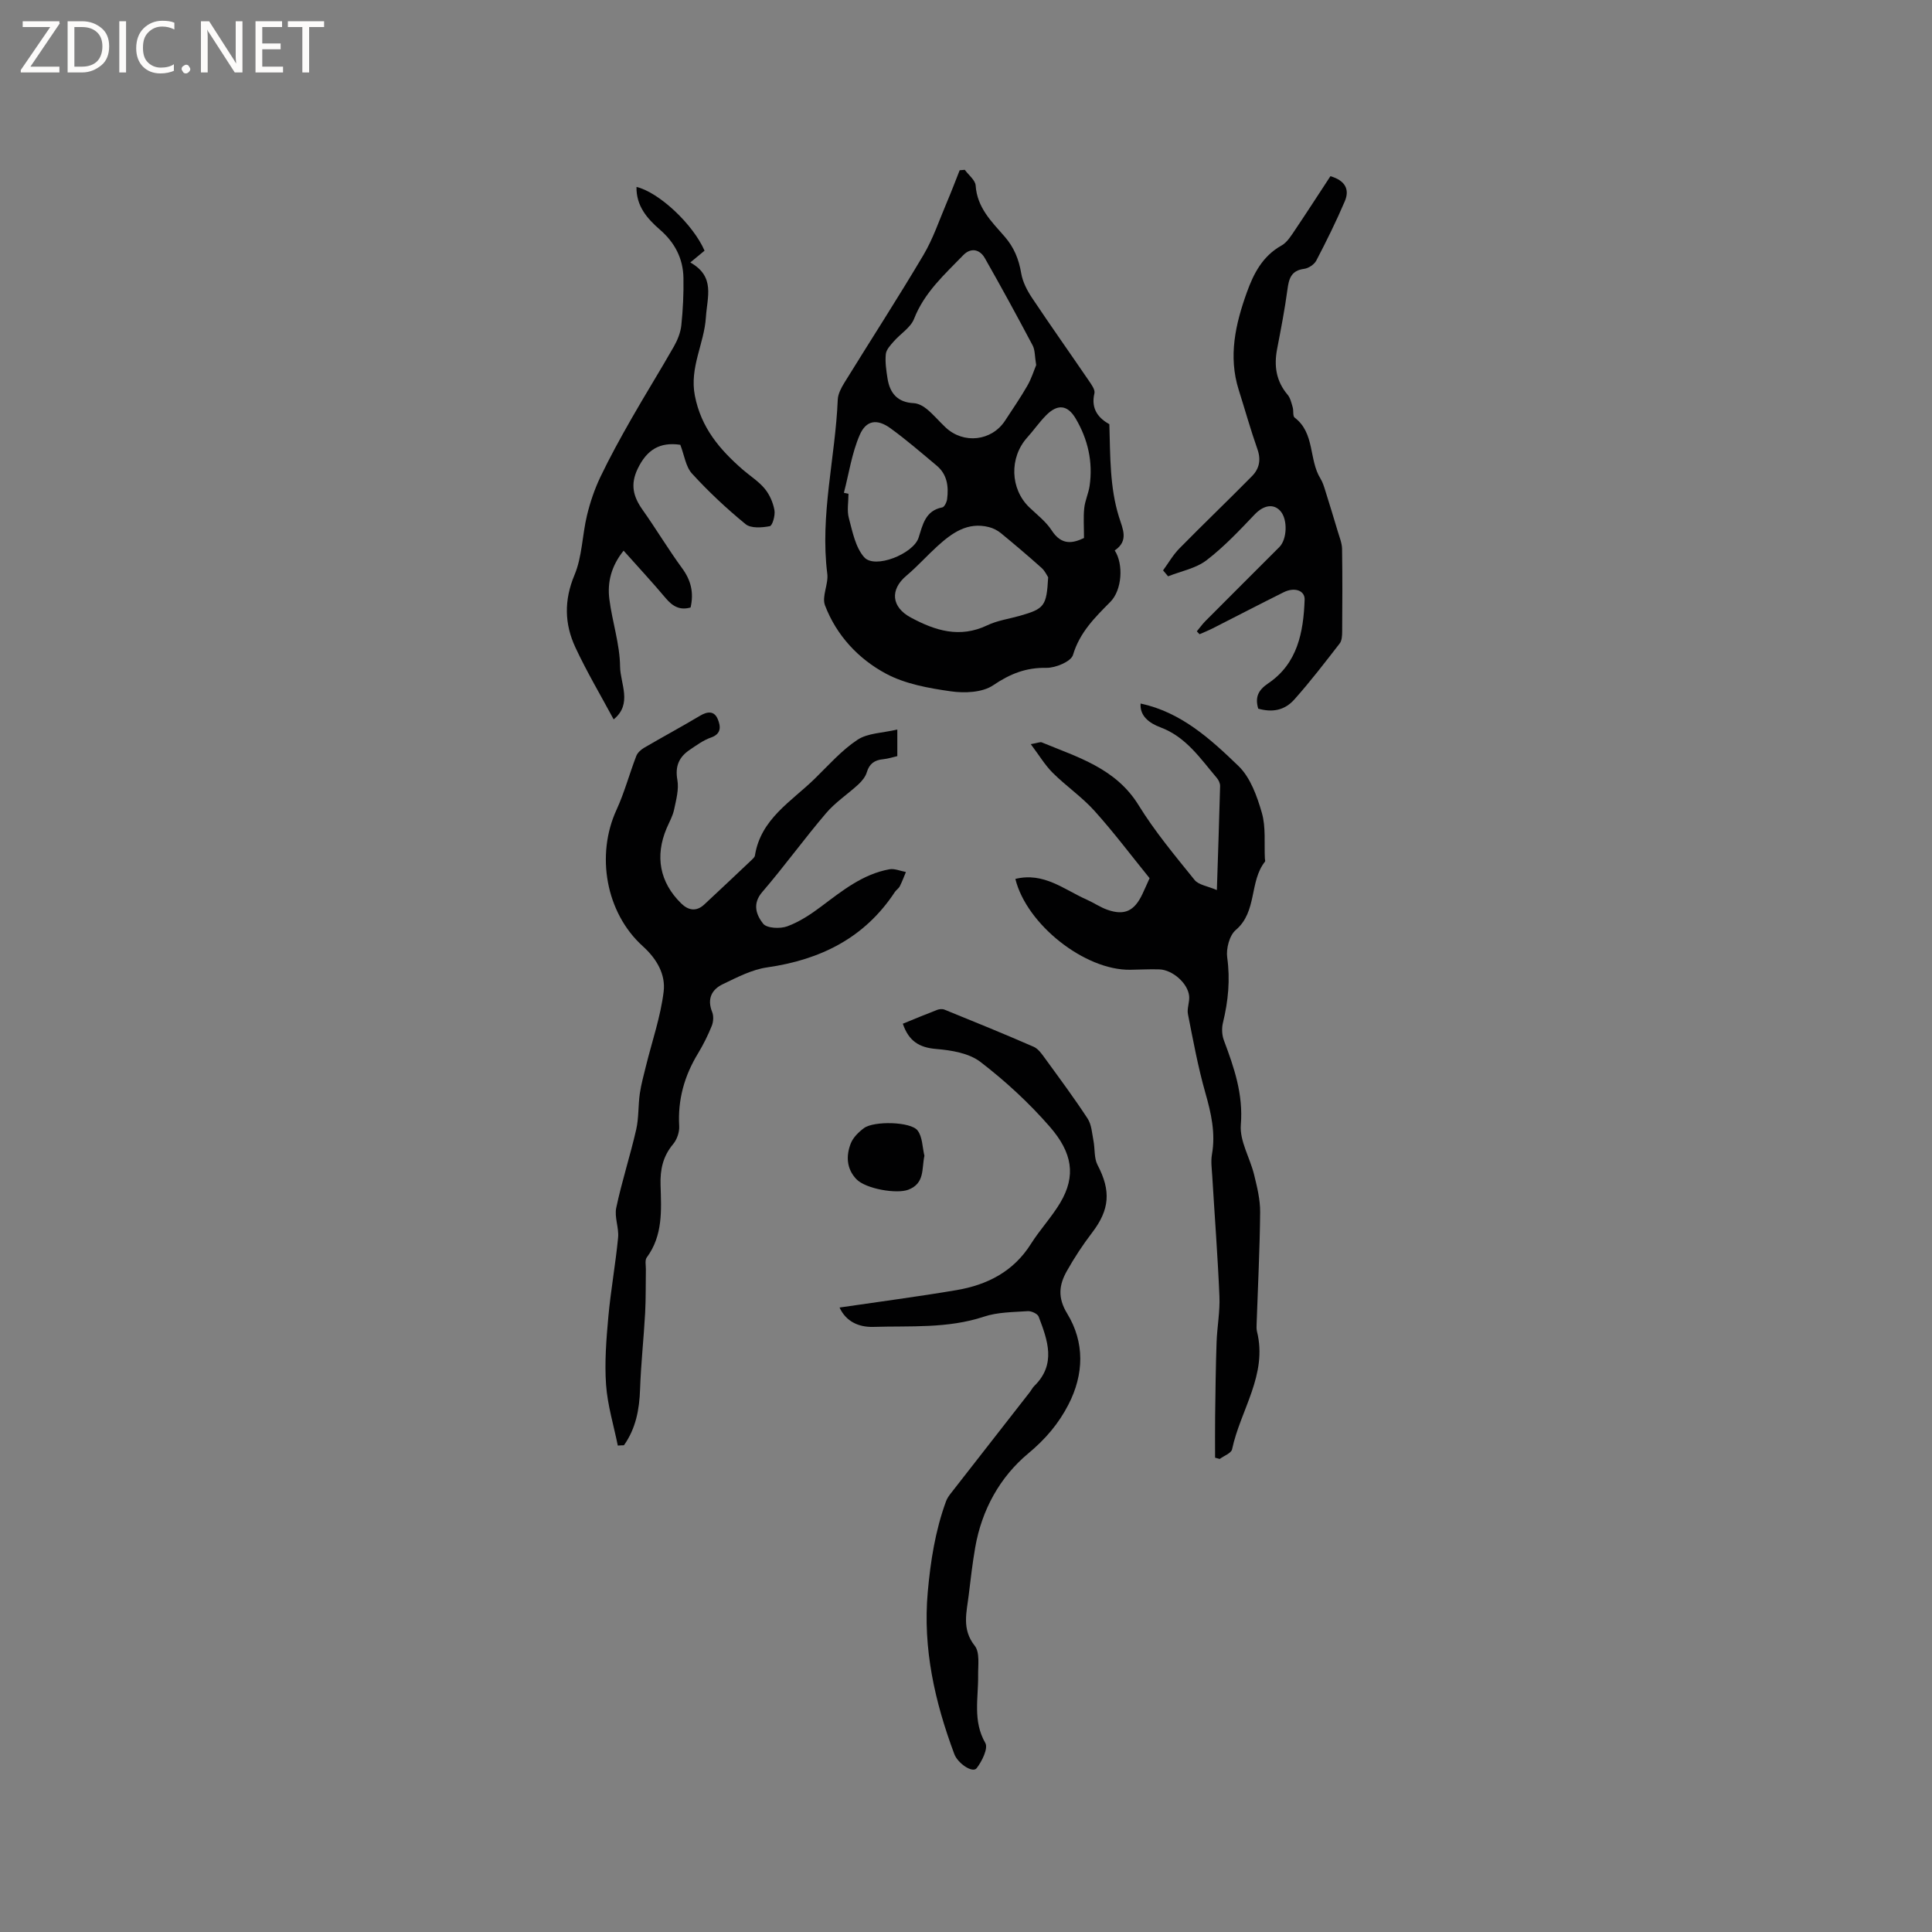 <svg enable-background="new 0 0 400 400" viewBox="0 0 400 400" xmlns="http://www.w3.org/2000/svg"><rect x="0" y="0" width="400" height="400" fill="#808080" stroke="none"/><g fill="#fcfbfa"><path d="m12.4 4.8-6.1 9h6v1.2h-8v-.5l6.1-8.9h-5.7v-1.2h7.6v.4z"/><path d="m14 15v-10.6h3c1.6 0 2.9.5 4 1.4s1.6 2.2 1.6 3.8-.5 3-1.6 3.9-2.4 1.5-4 1.5zm1.4-9.4v8.2h1.6c1.3 0 2.4-.4 3.1-1.1s1.1-1.8 1.1-3.1-.4-2.3-1.2-3-1.8-1-3.1-1z"/><path d="m26.1 4.4v10.6h-1.4v-10.6z"/><path d="m36.1 14.6c-.8.4-1.8.6-2.9.6-1.5 0-2.7-.5-3.6-1.4s-1.4-2.2-1.4-3.8c0-1.7.5-3.1 1.5-4.1s2.3-1.6 3.9-1.6c1 0 1.8.1 2.5.4v1.4c-.8-.4-1.6-.6-2.5-.6-1.2 0-2.1.4-2.9 1.2s-1.1 1.8-1.1 3.2c0 1.3.3 2.3 1 3s1.6 1.1 2.7 1.1c1 0 2-.2 2.7-.7v1.3z"/><path d="m37.6 14.3c0-.2.1-.5.3-.6s.4-.3.6-.3c.3 0 .5.1.6.3s.3.4.3.6-.1.4-.3.6-.4.3-.6.3c-.3 0-.5-.1-.6-.3s-.3-.4-.3-.6z"/><path d="m50.2 15h-1.6l-5.3-8.2c-.2-.2-.3-.5-.4-.7 0 .2.1.7.1 1.5v7.4h-1.4v-10.6h1.7l5.2 8.1c.2.4.4.6.4.7 0-.3-.1-.8-.1-1.5v-7.3h1.4z"/><path d="m58.6 15h-5.7v-10.6h5.5v1.2h-4.1v3.4h3.8v1.2h-3.8v3.6h4.3z"/><path d="m67.1 5.6h-3.1v9.4h-1.4v-9.4h-3v-1.2h7.5z"/></g><path d="m199.75 35.16c.78 1.08 2.17 2.13 2.25 3.26.3 4.56 3.29 7.47 5.98 10.54 1.96 2.24 2.96 4.71 3.45 7.62.3 1.78 1.22 3.56 2.24 5.09 3.86 5.79 7.89 11.47 11.81 17.22.52.76 1.28 1.81 1.11 2.53-.83 3.45 1.1 5.3 3.09 6.41.2 6.81.09 13.07 1.98 19.16.77 2.49 2.11 4.97-.87 6.97 1.86 2.85 1.53 8.21-.92 10.67-3.21 3.23-6.33 6.31-7.72 10.97-.41 1.37-3.61 2.7-5.5 2.67-4.25-.08-7.52 1.24-11.03 3.61-2.23 1.51-5.91 1.66-8.77 1.25-4.57-.65-9.41-1.51-13.41-3.65-5.72-3.06-10.26-7.93-12.63-14.14-.71-1.84.74-4.4.47-6.54-1.54-12.17 1.67-24.04 2.17-36.07.05-1.17.71-2.41 1.35-3.46 5.45-8.83 11.09-17.54 16.38-26.46 2.02-3.4 3.29-7.25 4.85-10.91.94-2.2 1.78-4.43 2.66-6.65.35-.02.71-.05 1.06-.09zm14.78 40.43c-.31-1.83-.22-3.11-.73-4.07-3.21-6.07-6.5-12.1-9.89-18.06-1.07-1.89-2.93-2.23-4.47-.64-3.87 4-8.06 7.72-10.19 13.18-.71 1.83-2.82 3.09-4.21 4.69-.68.78-1.55 1.69-1.64 2.62-.17 1.65.09 3.37.35 5.04.48 3.06 2.08 4.96 5.43 5.12.94.05 1.98.61 2.73 1.24 1.38 1.14 2.54 2.54 3.85 3.77 3.73 3.52 9.56 2.85 12.33-1.39 1.56-2.39 3.18-4.74 4.6-7.21.86-1.49 1.37-3.17 1.84-4.29zm2.48 43.93c-.24-.35-.65-1.3-1.35-1.93-2.76-2.47-5.59-4.87-8.45-7.22-.7-.57-1.59-1.02-2.46-1.24-4.45-1.13-7.67 1.23-10.69 3.97-2.18 1.98-4.16 4.21-6.41 6.1-3.44 2.9-3.09 6.49.9 8.64 5.08 2.74 10.16 4.34 15.86 1.62 2.07-.99 4.45-1.32 6.69-1.95 5.15-1.47 5.58-2.01 5.91-7.99zm-42.29-17.49c.32.07.63.14.95.2 0 1.69-.35 3.48.08 5.05.75 2.81 1.36 6.03 3.16 8.08 2.22 2.53 10.18-.71 11.26-4 .86-2.64 1.37-5.64 4.92-6.31.44-.08.92-1.09 1-1.71.34-2.62.02-5.12-2.16-6.94-3.15-2.63-6.25-5.33-9.57-7.73-2.75-2-5.04-1.71-6.38 1.42-1.62 3.75-2.22 7.94-3.26 11.94zm49.71 9.36c0-2.34-.15-4.28.05-6.18.16-1.56.88-3.05 1.11-4.6.73-4.99-.36-9.69-2.89-13.97-1.71-2.89-3.8-3.01-6.14-.63-1.4 1.42-2.55 3.09-3.89 4.58-3.73 4.15-3.54 10.64.45 14.46 1.6 1.53 3.44 2.94 4.62 4.76 2.09 3.24 4.48 2.62 6.69 1.58z" fill="#010102"/><path d="m127.91 299.29c-.85-4.19-2.13-8.36-2.43-12.59-.33-4.66.05-9.4.47-14.07.5-5.48 1.49-10.91 2.02-16.39.2-2.04-.8-4.25-.38-6.2 1.15-5.44 2.89-10.76 4.13-16.19.55-2.41.39-4.98.75-7.46.28-1.93.82-3.83 1.28-5.73 1.26-5.11 3.02-10.16 3.65-15.34.44-3.56-1.41-6.8-4.33-9.43-7.67-6.94-9.72-18.89-5.43-28.22 1.65-3.59 2.67-7.46 4.1-11.16.26-.68.97-1.31 1.62-1.69 3.84-2.25 7.75-4.35 11.57-6.63 1.57-.94 2.95-1.03 3.67.69.59 1.42.85 3.04-1.4 3.82-1.57.54-2.98 1.59-4.38 2.53-2.21 1.48-3.09 3.38-2.58 6.23.35 1.96-.25 4.14-.68 6.18-.28 1.32-.99 2.56-1.53 3.82-2.47 5.81-1.45 11.22 3.01 15.59 1.48 1.45 3.13 1.74 4.77.22 3.26-3.03 6.49-6.09 9.73-9.15.3-.29.7-.63.76-.99 1.2-7.59 7.54-11.18 12.39-15.91 2.86-2.8 5.56-5.88 8.85-8.06 2.12-1.4 5.17-1.39 8.24-2.12v5.51c-.93.21-1.92.54-2.94.64-1.77.17-2.85.92-3.38 2.71-.27.92-1 1.8-1.72 2.48-2.21 2.04-4.8 3.72-6.72 5.99-4.54 5.32-8.64 11.01-13.2 16.31-2.16 2.5-1.18 4.83.18 6.56.76.96 3.53 1.09 5.01.54 2.52-.93 4.87-2.49 7.04-4.12 4.34-3.25 8.56-6.67 14.07-7.68 1.08-.2 2.29.35 3.44.56-.41.98-.78 1.99-1.26 2.94-.23.46-.74.77-1.03 1.2-6.27 9.53-15.4 14.02-26.45 15.61-3.15.45-6.2 2.05-9.14 3.46-2.34 1.11-3.33 3.06-2.23 5.79.33.82.25 2.01-.08 2.84-.79 1.96-1.74 3.87-2.83 5.68-2.84 4.65-4.24 9.6-3.92 15.09.07 1.23-.46 2.78-1.26 3.73-2.11 2.52-2.7 5.26-2.6 8.48.16 5.16.52 10.43-2.86 14.99-.41.56-.17 1.62-.18 2.44-.05 3.01.01 6.02-.15 9.03-.29 5.27-.87 10.53-1.05 15.8-.14 4.22-.89 8.15-3.34 11.61-.43 0-.85.03-1.27.06z" fill="#010102"/><path d="m210.22 181.97c5.89-1.45 10.08 2.21 14.74 4.27 1.45.64 2.78 1.57 4.26 2.1 3.58 1.27 5.63.3 7.3-3.23.49-1.03.94-2.08 1.49-3.29-3.82-4.71-7.42-9.51-11.42-13.95-2.59-2.88-5.88-5.12-8.64-7.87-1.6-1.59-2.79-3.61-4.54-5.93 1.49-.26 1.96-.5 2.27-.37 7.47 3.09 15.33 5.35 20.05 13 3.37 5.47 7.55 10.47 11.6 15.49.83 1.03 2.66 1.25 4.61 2.09.25-7.81.49-14.67.67-21.54.01-.56-.31-1.25-.69-1.69-3.41-4.01-6.35-8.48-11.66-10.46-2.3-.86-4.31-2.35-4.11-4.93 8.34 1.77 14.45 7.32 20.27 12.94 2.46 2.38 3.84 6.24 4.83 9.68.86 2.98.47 6.31.63 9.49.01.21.12.5.02.62-3.28 4.14-1.57 10.35-6.05 14.16-1.31 1.11-2.02 3.86-1.77 5.68.64 4.63.21 9.04-.88 13.51-.28 1.14-.22 2.54.19 3.64 2.12 5.65 4.03 11.16 3.51 17.5-.27 3.34 1.9 6.85 2.75 10.33.62 2.54 1.27 5.16 1.25 7.75-.07 7.71-.47 15.41-.73 23.11-.02.53-.05 1.08.07 1.58 2.25 8.96-3.43 16.28-5.15 24.41-.17.81-1.68 1.34-2.56 2-.32-.09-.64-.17-.96-.26 0-2.89-.03-5.77.01-8.66.07-5.08.12-10.16.3-15.24.11-3.17.72-6.34.59-9.49-.35-8.33-.99-16.64-1.49-24.97-.09-1.47-.31-2.99-.06-4.42.78-4.42-.16-8.54-1.37-12.78-1.52-5.34-2.52-10.82-3.6-16.28-.23-1.18.37-2.5.25-3.73-.25-2.63-3.41-5.43-6.16-5.53-2.01-.07-4.03.06-6.04.08-9.42.13-21.46-9.38-23.78-18.81z" fill="#010102"/><path d="m173.82 270.71c8.29-1.22 16.27-2.26 24.19-3.6 6.37-1.08 11.81-3.83 15.43-9.57 1.86-2.95 4.29-5.54 6.07-8.52 3.32-5.59 2.5-10.37-2.14-15.72-4.29-4.94-9.19-9.45-14.38-13.44-2.37-1.82-6.01-2.42-9.15-2.68-3.58-.29-5.71-1.68-6.92-5.23 2.43-.99 4.75-1.96 7.09-2.86.45-.17 1.08-.24 1.52-.06 6.18 2.51 12.36 5.02 18.47 7.69.97.42 1.71 1.51 2.38 2.43 2.99 4.11 6.02 8.19 8.8 12.44.82 1.26.91 3.03 1.21 4.59.33 1.66.1 3.58.84 5 2.81 5.37 2.54 9.24-1.13 14.04-1.92 2.51-3.68 5.19-5.23 7.95-1.59 2.84-1.95 5.47.08 8.79 3.65 5.98 3.49 12.58.25 18.86-2.02 3.92-4.72 7.11-8.29 10.08-5.9 4.91-9.66 11.72-11.01 19.52-.56 3.23-.94 6.5-1.33 9.76-.42 3.59-1.51 7.09 1.24 10.56 1.09 1.38.67 4.06.7 6.15.06 4.69-1.14 9.4 1.49 13.98.63 1.09-.69 3.8-1.8 5.22-.84 1.08-3.91-1.01-4.62-2.93-4.04-10.81-6.54-21.86-5.5-33.52.57-6.41 1.56-12.73 3.78-18.8.21-.58.58-1.12.96-1.61 5.45-7 10.92-14 16.38-20.99.33-.42.56-.92.93-1.28 4.61-4.51 2.77-9.48.91-14.37-.23-.6-1.51-1.18-2.25-1.13-3.04.21-6.22.19-9.07 1.14-7.54 2.5-15.29 1.88-22.98 2.12-2.92.06-5.57-1.07-6.92-4.01z" fill="#010102"/><path d="m275.45 36.48c3.03.88 4.03 2.72 2.98 5.18-1.78 4.17-3.8 8.26-5.9 12.28-.42.81-1.6 1.6-2.52 1.72-2.73.35-3.17 2.08-3.47 4.36-.55 4.09-1.34 8.14-2.12 12.2-.68 3.51-.23 6.67 2.16 9.5.58.68.79 1.7 1.06 2.6.21.7-.02 1.82.4 2.14 4.23 3.2 2.91 8.71 5.35 12.63.49.79.76 1.73 1.04 2.63.87 2.76 1.71 5.52 2.54 8.3.35 1.19.87 2.41.89 3.62.09 5.72.06 11.44.02 17.17-.01.81-.05 1.82-.51 2.41-3.05 3.93-6.08 7.89-9.39 11.6-2.08 2.32-4.6 2.7-7.48 1.9-.66-2.28-.1-3.78 2.07-5.24 6.07-4.1 7.3-10.58 7.54-17.32.07-1.9-2.07-2.66-4.32-1.55-4.93 2.45-9.81 4.99-14.71 7.48-.89.45-1.82.82-2.73 1.22-.19-.2-.38-.4-.56-.6.6-.72 1.14-1.49 1.8-2.15 5.08-5.11 10.19-10.19 15.28-15.29 1.62-1.62 1.75-5.68.27-7.41-1.45-1.7-3.56-1.24-5.34.62-3.18 3.33-6.37 6.74-10.01 9.52-2.21 1.69-5.27 2.25-7.95 3.32-.35-.41-.69-.82-1.04-1.23 1.12-1.53 2.07-3.22 3.39-4.55 4.95-5.04 10.07-9.93 15.03-14.97 1.48-1.5 1.9-3.34 1.13-5.53-1.43-4.06-2.59-8.22-3.89-12.33-2.19-6.95-.67-13.62 1.68-20.16 1.4-3.9 3.25-7.52 7.17-9.71 1.2-.67 2.05-2.1 2.87-3.31 2.43-3.61 4.78-7.26 7.27-11.05z" fill="#010102"/><path d="m140.85 92.09c-4.28-.63-6.93 1.05-8.81 4.93-1.59 3.29-.94 5.79.99 8.52 2.82 3.98 5.32 8.18 8.2 12.11 1.83 2.5 2.45 5.05 1.75 8.12-2.16.63-3.69-.19-5.13-1.9-2.78-3.31-5.72-6.47-8.74-9.86-2.53 3.15-3.4 6.5-2.95 10.03.59 4.68 2.17 9.3 2.22 13.96.04 3.55 2.62 7.74-1.33 10.94-2.7-5.02-5.57-9.85-7.93-14.92-2.25-4.84-2.37-9.73-.18-14.97 1.6-3.81 1.6-8.26 2.59-12.35.65-2.71 1.57-5.42 2.77-7.94 1.95-4.08 4.14-8.05 6.38-11.98 2.88-5.06 5.97-10 8.85-15.06.75-1.32 1.37-2.87 1.53-4.36.34-3.26.5-6.56.44-9.85-.08-3.99-1.78-7.28-4.85-9.94-2.66-2.31-4.95-4.92-4.87-8.87 4.69 1.13 11.73 7.76 14.09 13.2-.85.71-1.74 1.44-2.95 2.44 5.21 2.93 3.5 7.1 3.23 11.33-.34 5.48-3.42 10.38-2.29 16.23 1.29 6.67 5.16 11.18 9.92 15.33 1.52 1.32 3.29 2.42 4.55 3.95 1.01 1.22 1.73 2.88 2.01 4.45.19 1.07-.41 3.21-.97 3.31-1.62.31-3.9.48-5-.42-3.93-3.21-7.67-6.72-11.09-10.46-1.31-1.42-1.59-3.8-2.43-5.97z" fill="#010102"/><path d="m191.39 239.29c-.59 2.72.12 5.7-3.34 7.03-2.4.92-8.84-.17-10.76-2.2-2.03-2.14-2.16-4.82-1.14-7.4.49-1.23 1.63-2.35 2.73-3.16 2.04-1.51 9.69-1.36 11.1.5 1.02 1.34.98 3.46 1.41 5.23z" fill="#010102"/></svg>